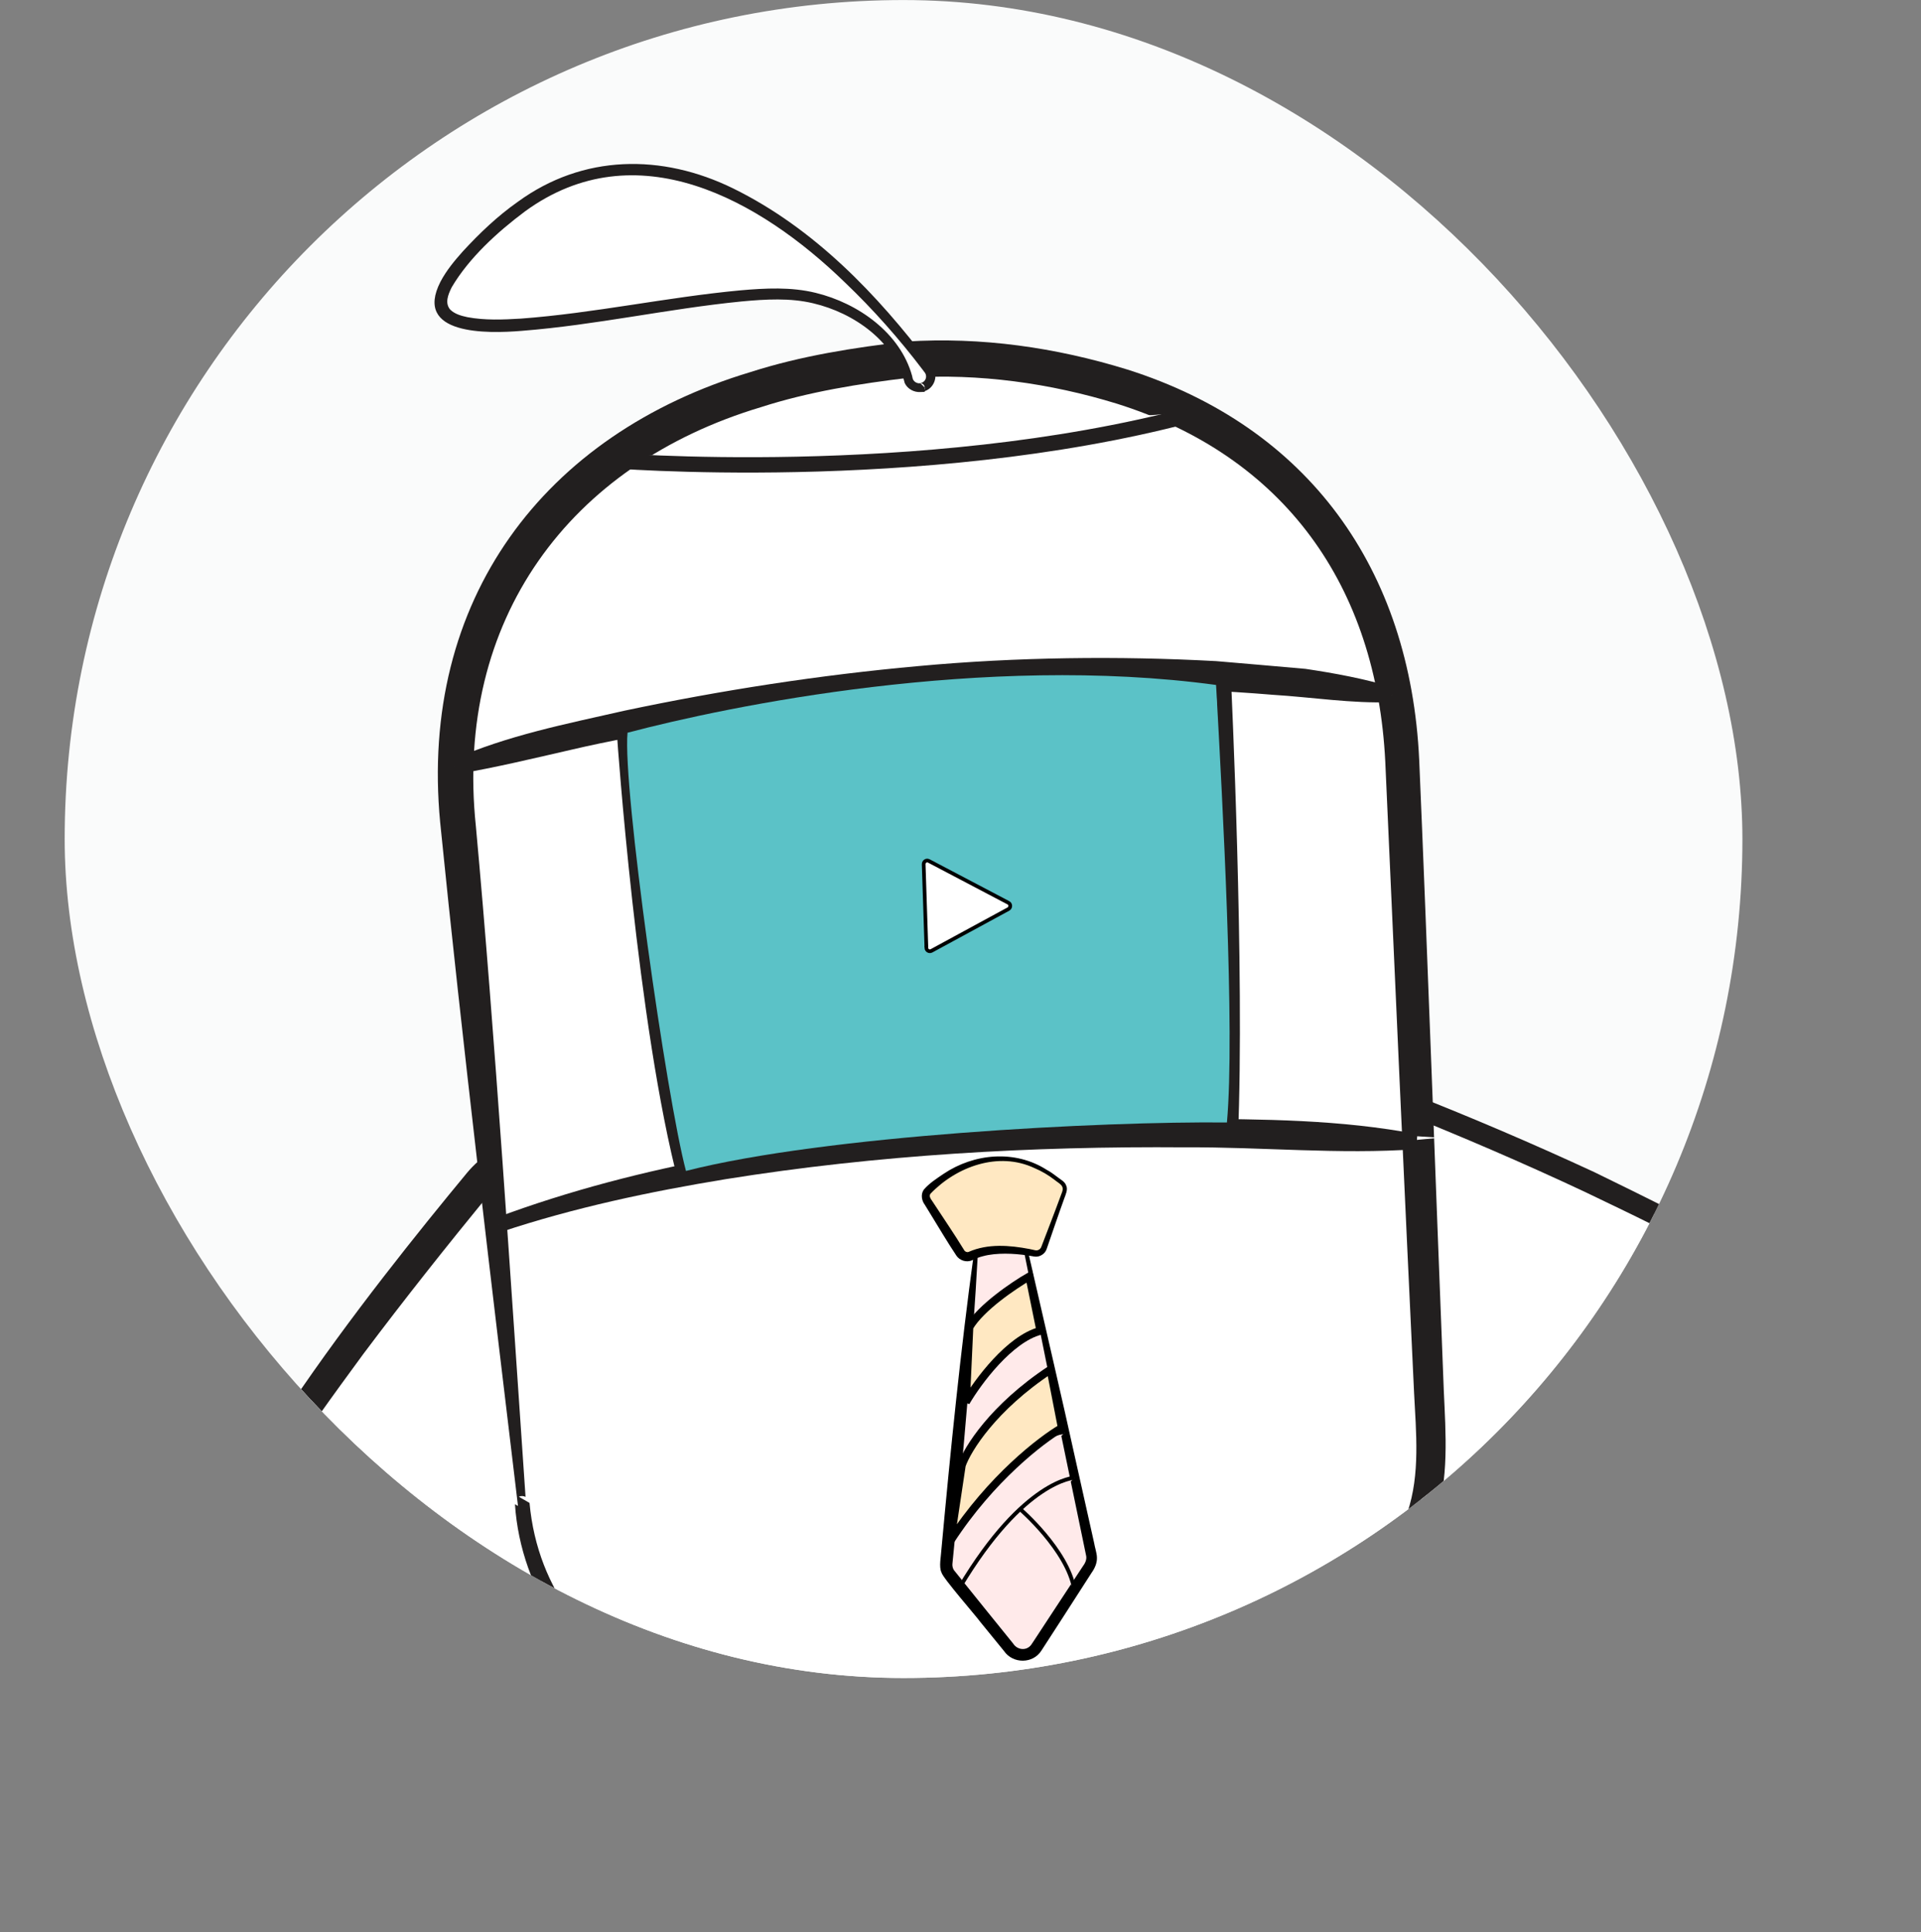 <svg xmlns="http://www.w3.org/2000/svg" fill="none" viewBox="-2.93 0.52 87.02 87.51">
<rect x="-2.93" y="0.52" width="87.02" height="87.51" fill="#808080" stroke="none"/>
<g clip-path="url(#clip0_1260_947)">
<rect y="0.522" width="76" height="76" rx="38" fill="#FAFBFB"/>
<path d="M55.278 55.666C54.139 52.3 57.414 49.132 60.674 50.434C69.705 54.051 83.043 60.154 83.586 64.876C83.586 64.876 84.958 71.566 77.568 77.427C74.919 79.525 71.159 79.712 68.537 77.854C66.479 76.394 64.319 73.908 61.712 69.601C59.105 65.293 56.921 60.535 55.275 55.67L55.275 55.666L55.278 55.666Z" fill="white"/>
<path d="M54.855 55.701C54.306 54.097 54.768 52.204 55.98 51.019C57.188 49.769 59.14 49.32 60.742 49.959C63.642 51.095 66.474 52.306 69.289 53.609C73.339 55.608 83.224 60.163 84.001 64.788C84.702 70.355 81.187 75.585 76.703 78.451C74.781 79.503 72.454 79.802 70.367 79.137C67.315 78.114 65.197 75.265 63.348 72.772C59.782 67.658 56.689 61.269 54.852 55.701L54.855 55.701ZM55.697 55.632C57.328 60.551 60.446 67.479 63.915 72.361C67.005 76.756 70.704 80.697 76.346 77.794C80.135 75.324 83.138 71.096 83.258 66.446C83.419 64.2 82.332 62.853 80.72 61.447C77.194 58.498 72.998 56.484 68.87 54.508C66.093 53.204 63.248 51.982 60.41 50.848C59.122 50.322 57.585 50.662 56.599 51.658C55.531 52.685 55.238 54.241 55.696 55.629L55.697 55.632Z" fill="#221F1F"/>
<mask id="mask0_1260_947" style="mask-type:luminance" maskUnits="userSpaceOnUse" x="-3" y="47" width="33" height="42">
<path d="M9.162 47.846L-2.93 80.319L17.273 88.034L29.365 55.561L9.162 47.846Z" fill="white"/>
</mask>
<g mask="url(#mask0_1260_947)">
<path d="M25.853 56.139C25.298 52.62 20.957 51.427 18.69 54.162C12.424 61.748 3.523 73.624 5.228 78.047C5.228 78.047 7.114 84.604 16.319 86.164C19.617 86.721 23.007 85.053 24.454 82.139C25.585 79.849 26.335 76.606 26.636 71.544C26.936 66.483 26.658 61.227 25.85 56.141L25.853 56.139Z" fill="white"/>
<path d="M25.302 56.39C25.056 54.992 24.158 53.821 22.777 53.457C21.522 53.095 20.114 53.52 19.276 54.551C17.326 56.931 15.377 59.383 13.517 61.862C10.785 65.587 8.036 69.391 6.264 73.67C5.488 75.68 5.141 77.341 6.295 79.238C8.515 83.288 13.092 85.575 17.559 85.902C20.036 85.922 22.556 84.665 23.874 82.493C25.136 80.234 25.637 77.624 25.949 75.05C26.706 69.174 26.114 61.045 25.307 56.391L25.302 56.39ZM26.396 55.891C27.489 62.457 28.027 76.477 24.446 82.852C22.982 85.221 20.276 86.642 17.549 86.643C14.353 86.457 11.228 85.322 8.65 83.38C7.166 82.21 5.885 80.727 5.067 78.995C4.551 78.018 4.378 76.77 4.588 75.651C5.797 69.056 13.865 58.913 18.235 53.631C20.754 50.628 25.785 52.009 26.39 55.895L26.396 55.891Z" fill="#221F1F"/>
</g>
<path d="M20.716 68.624L17.89 38.459C17.87 38.259 17.846 38.059 17.82 37.859C17.543 35.753 16.059 18.988 38.344 16.791C38.344 16.791 59.126 15.129 60.569 34.511L61.873 65.32C61.983 66.751 61.803 68.128 61.383 69.417C60.673 71.591 59.286 73.436 57.546 74.972C56.652 75.759 55.679 76.438 54.659 77.034C51.462 78.907 47.848 79.972 44.151 80.267L40.951 80.521C38.444 80.721 35.921 80.558 33.474 80.005C31.821 79.632 30.284 79.232 28.83 78.605C25.75 77.279 23.233 75.325 21.84 72.585C21.227 71.381 20.833 70.048 20.723 68.62H20.716V68.624Z" fill="white"/>
<path d="M20.557 68.919C19.38 59.097 17.99 47.552 17.01 37.774C16.046 27.705 21.7 20.186 31.071 17.371C33.358 16.638 35.754 16.262 38.121 15.99C41.515 15.773 44.892 16.255 48.142 17.259C56.329 19.857 60.959 26.287 61.359 34.946C61.713 43.143 62.146 55.278 62.473 63.509C62.56 65.446 62.72 67.538 62.069 69.414C60.183 75.217 54.429 78.558 48.935 80.043C46.275 80.803 43.215 80.877 40.475 81.091C34.308 81.369 26.13 79.507 22.343 74.148C21.217 72.541 20.527 70.618 20.397 68.651L20.877 68.929C20.797 68.98 20.64 68.976 20.56 68.925L20.557 68.919ZM20.88 68.325C20.807 68.271 20.653 68.267 20.577 68.315L21.057 68.593C21.8 76.655 30.794 79.721 37.654 80.06C39.258 80.216 41.578 79.894 43.198 79.792C49.935 79.402 58.549 76.058 60.826 69.02C61.41 67.291 61.216 65.391 61.126 63.591C60.733 55.349 60.186 43.248 59.823 35.037C59.433 27.04 55.242 21.186 47.655 18.802C44.645 17.876 41.405 17.425 38.261 17.628C36.008 17.896 33.694 18.266 31.544 18.961C22.853 21.562 17.65 28.607 18.626 37.934C19.49 47.362 20.223 58.809 20.877 68.325H20.88Z" fill="#221F1F"/>
<path d="M38.751 18.074C39.157 18.042 39.37 17.595 39.134 17.277C36.895 14.247 27.769 3.145 19.451 10.874C10.977 18.747 27.14 13.6 32.676 13.842C34.381 13.918 36.008 14.609 37.157 15.835C37.65 16.363 38.057 16.983 38.205 17.678C38.258 17.927 38.493 18.096 38.753 18.078V18.074H38.751Z" fill="white"/>
<path d="M38.547 18.082C38.557 18.038 38.604 17.941 38.69 17.901C38.766 17.863 38.798 17.873 38.858 17.841C39.042 17.744 39.077 17.506 38.933 17.357L38.872 17.275C37.806 15.869 36.626 14.536 35.343 13.312C31.486 9.567 25.891 6.425 20.854 10.093C19.601 11.029 18.319 12.199 17.533 13.53C17.365 13.87 17.212 14.251 17.466 14.545C17.664 14.736 17.934 14.82 18.241 14.885C19.034 15.034 19.852 15 20.663 14.951C23.98 14.706 27.279 13.981 30.608 13.671C31.738 13.572 32.905 13.51 34.02 13.784C35.955 14.255 37.85 15.608 38.387 17.543L38.409 17.645C38.438 17.788 38.585 17.891 38.735 17.881C38.735 17.877 38.538 18.092 38.544 18.076L38.747 18.275C38.714 18.275 38.653 18.265 38.606 18.217C38.557 18.171 38.544 18.114 38.544 18.084L38.547 18.082ZM38.956 18.066C38.956 18.036 38.944 17.979 38.897 17.933C38.847 17.887 38.788 17.875 38.757 17.875C38.757 17.879 38.966 18.072 38.96 18.078V18.269L38.77 18.276C38.475 18.3 38.174 18.134 38.053 17.869C37.595 15.996 35.769 14.694 33.906 14.257C32.862 14.007 31.762 14.072 30.661 14.174C27.324 14.504 24.072 15.241 20.708 15.505C19.138 15.636 15.783 15.706 17.023 13.28C17.3 12.757 17.664 12.324 18.037 11.905C18.798 11.079 19.605 10.308 20.53 9.658C23.48 7.508 27.056 7.473 30.285 9.056C33.949 10.858 36.817 13.858 39.218 17.035L39.279 17.118L39.31 17.16C39.611 17.549 39.371 18.163 38.878 18.257C38.868 18.261 38.905 18.249 38.921 18.233C38.97 18.197 38.985 18.106 38.96 18.066H38.956Z" fill="#221F1F"/>
<path d="M25.327 21.234C25.327 21.234 38.161 22.445 50.359 19.233L25.327 21.234Z" fill="white"/>
<path d="M24.581 21.366C24.581 21.366 38.719 22.543 50.916 19.331" stroke="#221F1F" stroke-width="0.697" stroke-miterlimit="10"/>
<path d="M17.661 35.258C17.661 35.258 38.899 28.505 60.127 31.992L17.661 35.258Z" fill="white"/>
<path d="M17.561 34.932C20.064 33.826 22.714 33.311 25.351 32.711C29.728 31.785 34.228 31.089 38.679 30.689C43.089 30.282 47.739 30.224 52.166 30.465C53.02 30.54 55.373 30.737 56.207 30.815C57.547 31.015 58.88 31.262 60.18 31.656L60.074 32.324C58.303 32.388 56.507 32.1 54.746 31.991C45.916 31.256 36.939 31.924 28.215 33.416C26.701 33.697 24.471 34.121 22.981 34.471C21.247 34.867 19.517 35.288 17.761 35.583L17.561 34.935V34.932Z" fill="#221F1F"/>
<path d="M19.664 55.993C23.454 54.599 38.052 50.36 62.287 52.053L19.664 55.993Z" fill="white"/>
<path d="M19.552 55.675C26.172 53.206 33.226 52.161 40.227 51.564C43.733 51.303 47.25 51.171 50.764 51.194C54.274 51.211 57.801 51.225 61.275 51.893L61.228 52.571C57.724 52.819 54.254 52.466 50.757 52.487C43.794 52.432 36.81 52.826 29.929 53.931C26.496 54.494 23.075 55.22 19.778 56.316L19.552 55.678V55.675Z" fill="#221F1F"/>
<path d="M52.799 52.039C53.116 44.503 52.489 31.419 52.489 31.419C52.489 31.419 34.701 30.038 25.374 33.884C25.374 33.884 26.277 46.955 28.164 54.077" stroke="#221F1F" stroke-width="0.697" stroke-miterlimit="10"/>
<path d="M25.497 33.708C25.264 36.146 27.261 50.248 28.144 53.555C34.488 51.941 46.982 51.303 52.649 51.361C53.023 47.223 52.443 36.712 52.169 31.758L52.156 31.544C41.639 30.116 30.091 32.493 25.497 33.708Z" fill="#5BC2C7"/>
<path d="M39.035 43.452L38.912 39.663C38.912 39.541 39.035 39.46 39.142 39.514L42.749 41.41C42.862 41.468 42.862 41.634 42.749 41.695L39.266 43.587C39.162 43.642 39.039 43.57 39.032 43.452H39.035Z" fill="white" stroke="black" stroke-width="0.167"/>
<g clip-path="url(#clip1_1260_947)">
<path d="M41.278 57.254L39.937 71.317C39.918 71.513 39.978 71.707 40.101 71.861L42.814 75.2C43.134 75.594 43.746 75.563 44.023 75.136L46.398 71.487C46.508 71.32 46.544 71.116 46.503 70.92L43.551 57.217" fill="#FFEAEA"/>
<path d="M41.368 57.262C41.123 61.769 40.715 66.268 40.272 70.758L40.213 71.361C40.206 71.458 40.231 71.557 40.283 71.638C40.982 72.512 42.271 74.106 42.965 74.963C43.152 75.259 43.574 75.306 43.787 75.013C43.861 74.908 44.003 74.684 44.077 74.574L44.752 73.545L46.106 71.488C46.22 71.334 46.32 71.153 46.265 70.954C46.053 69.934 45.636 67.925 45.422 66.886C44.836 64.083 44.032 60.079 43.464 57.236L43.639 57.199C44.287 60.048 45.213 63.99 45.827 66.8C46.007 67.602 46.458 69.628 46.633 70.404C46.664 70.6 46.752 70.849 46.76 71.05C46.775 71.308 46.663 71.554 46.518 71.757L45.187 73.826C44.995 74.122 44.431 74.994 44.246 75.28C43.864 75.887 42.955 75.888 42.552 75.302C42.358 75.063 41.688 74.244 41.482 73.99C41.306 73.738 39.756 71.969 39.719 71.742C39.59 71.486 39.704 70.977 39.715 70.705C40.128 66.213 40.579 61.717 41.192 57.245L41.37 57.261L41.368 57.262Z" fill="black"/>
<path d="M40.566 57.262L39.066 54.904C38.968 54.749 38.994 54.55 39.127 54.424C39.872 53.727 42.38 51.777 45.164 54.087C45.288 54.191 45.338 54.361 45.282 54.513L44.361 57.045C44.296 57.222 44.111 57.326 43.926 57.287C43.321 57.158 41.977 56.952 41.041 57.406C40.872 57.487 40.669 57.42 40.566 57.262Z" fill="#FFE8C2"/>
<path d="M40.384 57.377C39.987 56.781 39.623 56.163 39.248 55.553L38.967 55.094C38.818 54.9 38.769 54.611 38.919 54.401C39.173 54.107 39.495 53.904 39.811 53.689C41.199 52.756 43.06 52.587 44.493 53.511C44.639 53.583 44.816 53.717 44.947 53.815C45.08 53.926 45.312 54.036 45.367 54.217C45.456 54.395 45.342 54.629 45.282 54.798C45.007 55.556 44.75 56.321 44.486 57.083C44.416 57.314 44.158 57.477 43.916 57.432L43.651 57.388C43.303 57.335 42.953 57.304 42.605 57.303C42.258 57.305 41.912 57.331 41.589 57.42C41.423 57.46 41.275 57.522 41.124 57.592C40.862 57.724 40.534 57.614 40.384 57.379L40.384 57.377ZM40.747 57.146C40.787 57.217 40.882 57.253 40.95 57.222C41.819 56.84 42.802 56.92 43.705 57.092L43.967 57.149C44.083 57.173 44.2 57.107 44.242 56.992C44.529 56.239 44.824 55.488 45.101 54.732C45.135 54.614 45.257 54.411 45.194 54.284C45.159 54.165 44.967 54.065 44.843 53.962C44.57 53.749 44.255 53.563 43.937 53.43C42.306 52.658 40.399 53.356 39.216 54.592C39.149 54.698 39.218 54.808 39.282 54.894C39.769 55.64 40.283 56.386 40.747 57.145L40.747 57.146Z" fill="black"/>
<path d="M44.278 60.597C44.278 60.597 40.722 62.662 40.566 64.716" stroke="black" stroke-width="0.178" stroke-miterlimit="10"/>
<path d="M44.693 62.522C44.693 62.522 41.498 64.595 40.275 67.776" stroke="black" stroke-width="0.178" stroke-miterlimit="10"/>
<path d="M45.313 65.405C45.313 65.405 44.109 64.958 40.027 70.371L45.313 65.405Z" fill="#FFEAEA"/>
<path d="M45.313 65.405C45.313 65.405 44.109 64.958 40.027 70.371" stroke="black" stroke-width="0.178" stroke-miterlimit="10"/>
<path d="M45.754 67.452C45.754 67.452 43.456 67.534 40.547 72.413L45.754 67.452Z" fill="#FFEAEA"/>
<path d="M45.754 67.452C45.754 67.452 43.456 67.534 40.547 72.413" stroke="black" stroke-width="0.178" stroke-miterlimit="10"/>
<path d="M43.281 68.873C43.281 68.873 45.431 70.725 45.733 72.508L43.281 68.873Z" fill="#FFEAEA"/>
<path d="M43.281 68.873C43.281 68.873 45.431 70.725 45.733 72.508" stroke="black" stroke-width="0.178" stroke-miterlimit="10"/>
<path d="M43.773 58.25C43.773 58.25 41.566 59.455 40.942 60.794L43.773 58.25Z" fill="#FFEAEA"/>
<path d="M43.773 58.25C43.773 58.25 41.566 59.455 40.942 60.794" stroke="black" stroke-width="0.178" stroke-miterlimit="10"/>
<path d="M40.982 60.632C41.5 59.747 43.007 58.731 43.697 58.334L44.198 60.799C42.795 61.167 41.365 63.104 40.826 64.026L40.982 60.632Z" fill="#FFE8C2" stroke="black" stroke-width="0.356"/>
<path d="M40.127 70.303C41.956 67.487 44.251 65.724 45.17 65.195L44.657 62.553C42.051 64.275 40.892 66.16 40.638 66.888L40.127 70.303Z" fill="#FFE8C2" stroke="black" stroke-width="0.356"/>
</g>
</g>
<defs>
<clipPath id="clip0_1260_947">
<rect y="0.522" width="76" height="76" rx="38" fill="white"/>
</clipPath>
<clipPath id="clip1_1260_947">
<rect width="7.114" height="22.87" fill="white" transform="translate(38.574 53.114) rotate(-3.379)"/>
</clipPath>
</defs>
</svg>